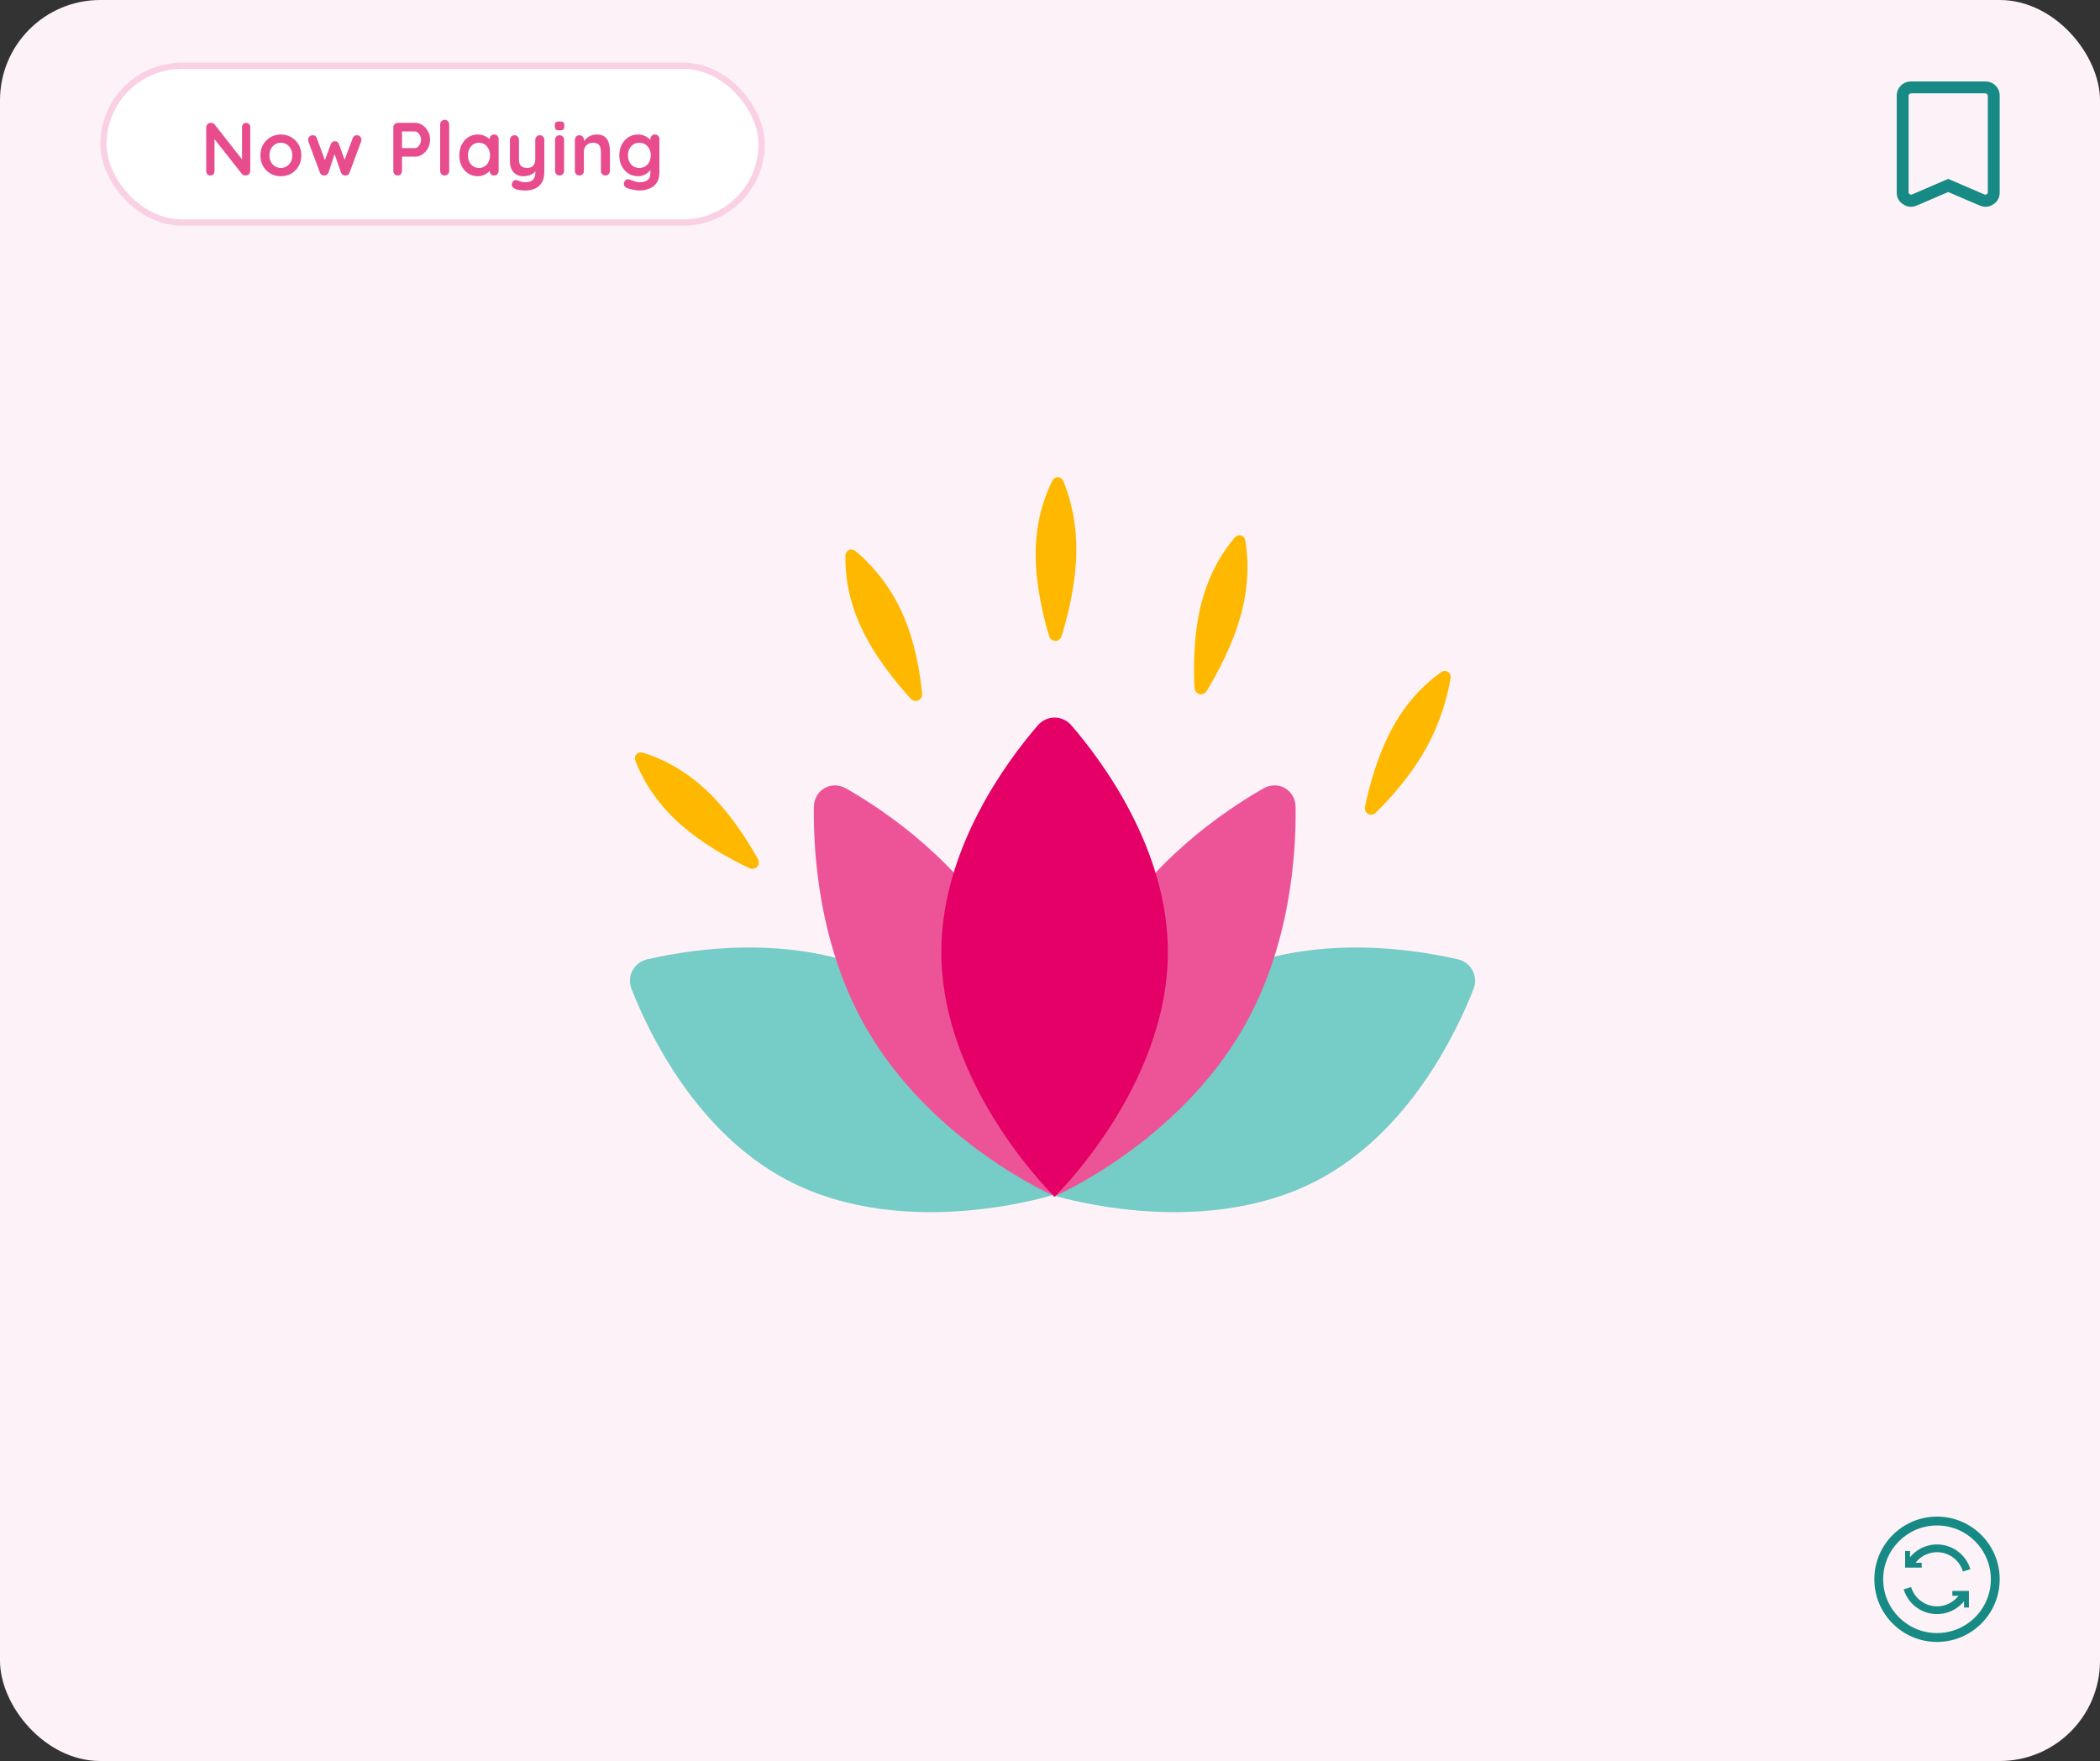 <svg width="335" height="281" viewBox="0 0 335 281" fill="none" xmlns="http://www.w3.org/2000/svg">
<rect x="0" y="0" width="335" height="281" fill="#333333" stroke="none"/>
<rect width="335" height="281" rx="16" fill="#FDF2F7"/>
<path d="M143.849 97.641C146.011 102.354 146.802 107.538 147.091 110.657C147.19 111.734 145.996 112.257 145.264 111.46C143.055 109.053 139.516 104.778 137.322 99.994C135.081 95.108 134.805 90.92 134.873 88.655C134.899 87.786 135.807 87.384 136.477 87.939C138.326 89.472 141.562 92.653 143.849 97.641Z" fill="#FFB800"/>
<path d="M112.626 126.05C116.41 129.585 119.301 134.191 120.893 137.052C121.43 138.016 120.517 138.992 119.519 138.52C116.549 137.117 111.741 134.53 107.953 130.992C103.987 127.286 102.144 123.479 101.36 121.37C101.063 120.571 101.724 119.865 102.54 120.108C104.707 120.751 108.654 122.339 112.626 126.05Z" fill="#FFB800"/>
<path d="M171.698 88.203C171.615 93.279 170.316 98.373 169.359 101.466C169.028 102.537 167.67 102.534 167.349 101.46C166.402 98.302 165.132 93.072 165.216 87.957C165.304 82.615 166.845 78.732 167.884 76.708C168.286 75.925 169.287 75.968 169.628 76.78C170.509 78.878 171.785 82.865 171.698 88.203Z" fill="#FFB800"/>
<path d="M198.031 97.831C196.735 102.772 194.201 107.453 192.506 110.236C191.925 111.19 190.613 110.86 190.555 109.744C190.385 106.455 190.391 101.054 191.693 96.091C193.057 90.894 195.497 87.48 196.985 85.771C197.557 85.114 198.509 85.383 198.658 86.24C199.047 88.468 199.392 92.642 198.031 97.831Z" fill="#FFB800"/>
<path d="M227.34 119.667C224.899 123.987 221.646 127.543 219.493 129.649C218.697 130.428 217.524 129.781 217.752 128.691C218.425 125.468 219.809 120.235 222.339 115.758C224.892 111.24 227.992 108.587 229.89 107.264C230.654 106.732 231.544 107.319 231.393 108.237C230.991 110.684 229.956 115.038 227.34 119.667Z" fill="#FFB800"/>
<path d="M125.55 188.289C144.633 198.347 168.524 190.516 168.524 190.516C168.524 190.516 161.482 166.379 142.399 156.321C127.962 148.712 110.773 151.341 103.259 153.073C101.098 153.571 99.939 155.771 100.75 157.835C103.569 165.012 111.116 180.681 125.55 188.289Z" fill="#76CCC6"/>
<path d="M210.255 188.289C191.172 198.347 167.28 190.516 167.28 190.516C167.28 190.516 174.322 166.379 193.405 156.321C207.842 148.712 225.032 151.341 232.546 153.073C234.706 153.571 235.866 155.771 235.055 157.835C232.236 165.012 224.689 180.681 210.255 188.289Z" fill="#76CCC6"/>
<path d="M138.022 163.763C148.596 182.439 168.427 190.955 168.427 190.955C168.427 190.955 171.115 169.181 160.542 150.505C153.245 137.62 141.547 129.574 134.99 125.821C132.614 124.461 129.869 126.033 129.833 128.77C129.733 136.416 130.698 150.833 138.022 163.769V163.763Z" fill="#ED5498"/>
<path d="M198.489 163.763C187.916 182.439 168.085 190.955 168.085 190.955C168.085 190.955 165.397 169.181 175.97 150.505C183.267 137.62 194.965 129.574 201.522 125.821C203.898 124.461 206.643 126.033 206.679 128.77C206.778 136.416 205.814 150.833 198.489 163.769V163.763Z" fill="#ED5498"/>
<path d="M186.303 151.9C186.303 173.472 168.234 190.955 168.234 190.955C168.234 190.955 150.166 173.472 150.166 151.9C150.166 135.58 160.508 121.6 165.543 115.76C166.991 114.081 169.478 114.081 170.925 115.761C175.961 121.602 186.303 135.584 186.303 151.9Z" fill="#E40066"/>
<rect x="16.5" y="10.5" width="105" height="25" rx="12.5" fill="white"/>
<rect x="16.5" y="10.5" width="105" height="25" rx="12.5" stroke="#FAD0E5"/>
<path d="M39.272 19.6C39.464 19.6 39.62 19.664 39.74 19.792C39.86 19.92 39.92 20.08 39.92 20.272V27.268C39.92 27.476 39.848 27.652 39.704 27.796C39.568 27.932 39.396 28 39.188 28C39.084 28 38.976 27.984 38.864 27.952C38.76 27.912 38.68 27.86 38.624 27.796L33.908 21.808L34.22 21.616V27.328C34.22 27.52 34.156 27.68 34.028 27.808C33.908 27.936 33.748 28 33.548 28C33.356 28 33.2 27.936 33.08 27.808C32.96 27.68 32.9 27.52 32.9 27.328V20.332C32.9 20.124 32.968 19.952 33.104 19.816C33.248 19.672 33.424 19.6 33.632 19.6C33.744 19.6 33.86 19.624 33.98 19.672C34.1 19.712 34.188 19.776 34.244 19.864L38.816 25.696L38.612 25.84V20.272C38.612 20.08 38.672 19.92 38.792 19.792C38.912 19.664 39.072 19.6 39.272 19.6ZM48.072 24.796C48.072 25.452 47.924 26.032 47.628 26.536C47.34 27.032 46.948 27.42 46.452 27.7C45.964 27.98 45.416 28.12 44.808 28.12C44.2 28.12 43.648 27.98 43.152 27.7C42.664 27.42 42.272 27.032 41.976 26.536C41.688 26.032 41.544 25.452 41.544 24.796C41.544 24.14 41.688 23.564 41.976 23.068C42.272 22.564 42.664 22.172 43.152 21.892C43.648 21.604 44.2 21.46 44.808 21.46C45.416 21.46 45.964 21.604 46.452 21.892C46.948 22.172 47.34 22.564 47.628 23.068C47.924 23.564 48.072 24.14 48.072 24.796ZM46.632 24.796C46.632 24.388 46.548 24.036 46.38 23.74C46.22 23.436 46 23.2 45.72 23.032C45.448 22.864 45.144 22.78 44.808 22.78C44.472 22.78 44.164 22.864 43.884 23.032C43.612 23.2 43.392 23.436 43.224 23.74C43.064 24.036 42.984 24.388 42.984 24.796C42.984 25.196 43.064 25.548 43.224 25.852C43.392 26.148 43.612 26.38 43.884 26.548C44.164 26.716 44.472 26.8 44.808 26.8C45.144 26.8 45.448 26.716 45.72 26.548C46 26.38 46.22 26.148 46.38 25.852C46.548 25.548 46.632 25.196 46.632 24.796ZM56.965 21.58C57.148 21.58 57.309 21.652 57.444 21.796C57.581 21.932 57.648 22.108 57.648 22.324C57.648 22.38 57.645 22.432 57.636 22.48C57.629 22.52 57.617 22.56 57.6 22.6L55.764 27.544C55.709 27.704 55.608 27.828 55.465 27.916C55.321 27.996 55.169 28.024 55.008 28C54.736 27.984 54.532 27.832 54.397 27.544L53.209 24.124L53.52 24.136L52.404 27.544C52.269 27.832 52.065 27.984 51.792 28C51.641 28.024 51.489 27.996 51.337 27.916C51.193 27.828 51.093 27.704 51.036 27.544L49.2 22.6C49.169 22.512 49.153 22.42 49.153 22.324C49.153 22.132 49.217 21.96 49.344 21.808C49.472 21.656 49.648 21.58 49.873 21.58C50.025 21.58 50.16 21.616 50.281 21.688C50.401 21.76 50.484 21.876 50.532 22.036L51.984 25.972L51.684 25.948L52.776 22.984C52.904 22.688 53.124 22.54 53.437 22.54C53.612 22.54 53.745 22.58 53.833 22.66C53.928 22.732 54.005 22.84 54.06 22.984L55.153 25.948L54.792 25.996L56.269 22.036C56.364 21.732 56.596 21.58 56.965 21.58ZM66.215 19.6C66.631 19.6 67.019 19.72 67.379 19.96C67.747 20.2 68.043 20.524 68.267 20.932C68.491 21.34 68.603 21.796 68.603 22.3C68.603 22.796 68.491 23.248 68.267 23.656C68.043 24.064 67.747 24.392 67.379 24.64C67.019 24.88 66.631 25 66.215 25H64.007L64.127 24.784V27.268C64.127 27.476 64.063 27.652 63.935 27.796C63.807 27.932 63.639 28 63.431 28C63.231 28 63.067 27.932 62.939 27.796C62.811 27.652 62.747 27.476 62.747 27.268V20.332C62.747 20.124 62.815 19.952 62.951 19.816C63.095 19.672 63.271 19.6 63.479 19.6H66.215ZM66.215 23.632C66.367 23.632 66.515 23.568 66.659 23.44C66.803 23.312 66.923 23.148 67.019 22.948C67.115 22.74 67.163 22.524 67.163 22.3C67.163 22.068 67.115 21.852 67.019 21.652C66.923 21.452 66.803 21.292 66.659 21.172C66.515 21.044 66.367 20.98 66.215 20.98H63.983L64.127 20.764V23.824L63.995 23.632H66.215ZM71.657 27.268C71.657 27.476 71.585 27.652 71.441 27.796C71.305 27.932 71.133 28 70.925 28C70.725 28 70.557 27.932 70.421 27.796C70.285 27.652 70.217 27.476 70.217 27.268V19.852C70.217 19.644 70.285 19.472 70.421 19.336C70.565 19.192 70.741 19.12 70.949 19.12C71.157 19.12 71.325 19.192 71.453 19.336C71.589 19.472 71.657 19.644 71.657 19.852V27.268ZM78.828 21.46C79.036 21.46 79.208 21.528 79.344 21.664C79.48 21.8 79.548 21.976 79.548 22.192V27.268C79.548 27.476 79.48 27.652 79.344 27.796C79.208 27.932 79.036 28 78.828 28C78.62 28 78.448 27.932 78.312 27.796C78.176 27.652 78.108 27.476 78.108 27.268V26.68L78.372 26.788C78.372 26.892 78.316 27.02 78.204 27.172C78.092 27.316 77.94 27.46 77.748 27.604C77.556 27.748 77.328 27.872 77.064 27.976C76.808 28.072 76.528 28.12 76.224 28.12C75.672 28.12 75.172 27.98 74.724 27.7C74.276 27.412 73.92 27.02 73.656 26.524C73.4 26.02 73.272 25.444 73.272 24.796C73.272 24.14 73.4 23.564 73.656 23.068C73.92 22.564 74.272 22.172 74.712 21.892C75.152 21.604 75.64 21.46 76.176 21.46C76.52 21.46 76.836 21.512 77.124 21.616C77.412 21.72 77.66 21.852 77.868 22.012C78.084 22.172 78.248 22.336 78.36 22.504C78.48 22.664 78.54 22.8 78.54 22.912L78.108 23.068V22.192C78.108 21.984 78.176 21.812 78.312 21.676C78.448 21.532 78.62 21.46 78.828 21.46ZM76.404 26.8C76.756 26.8 77.064 26.712 77.328 26.536C77.592 26.36 77.796 26.12 77.94 25.816C78.092 25.512 78.168 25.172 78.168 24.796C78.168 24.412 78.092 24.068 77.94 23.764C77.796 23.46 77.592 23.22 77.328 23.044C77.064 22.868 76.756 22.78 76.404 22.78C76.06 22.78 75.756 22.868 75.492 23.044C75.228 23.22 75.02 23.46 74.868 23.764C74.724 24.068 74.652 24.412 74.652 24.796C74.652 25.172 74.724 25.512 74.868 25.816C75.02 26.12 75.228 26.36 75.492 26.536C75.756 26.712 76.06 26.8 76.404 26.8ZM86.111 21.58C86.319 21.58 86.491 21.652 86.627 21.796C86.763 21.932 86.831 22.104 86.831 22.312V27.412C86.831 28.148 86.691 28.732 86.411 29.164C86.139 29.604 85.771 29.92 85.307 30.112C84.843 30.304 84.323 30.4 83.747 30.4C83.491 30.4 83.219 30.38 82.931 30.34C82.643 30.3 82.407 30.24 82.223 30.16C81.983 30.056 81.815 29.924 81.719 29.764C81.631 29.612 81.615 29.448 81.671 29.272C81.743 29.04 81.859 28.88 82.019 28.792C82.179 28.712 82.347 28.704 82.523 28.768C82.651 28.808 82.819 28.868 83.027 28.948C83.235 29.036 83.475 29.08 83.747 29.08C84.115 29.08 84.419 29.028 84.659 28.924C84.907 28.828 85.091 28.66 85.211 28.42C85.339 28.188 85.403 27.868 85.403 27.46V26.656L85.655 26.944C85.519 27.208 85.347 27.428 85.139 27.604C84.939 27.772 84.699 27.9 84.419 27.988C84.139 28.076 83.819 28.12 83.459 28.12C83.035 28.12 82.663 28.024 82.343 27.832C82.031 27.632 81.787 27.36 81.611 27.016C81.435 26.664 81.347 26.264 81.347 25.816V22.312C81.347 22.104 81.415 21.932 81.551 21.796C81.687 21.652 81.859 21.58 82.067 21.58C82.275 21.58 82.447 21.652 82.583 21.796C82.719 21.932 82.787 22.104 82.787 22.312V25.384C82.787 25.904 82.899 26.272 83.123 26.488C83.355 26.696 83.675 26.8 84.083 26.8C84.363 26.8 84.599 26.748 84.791 26.644C84.983 26.532 85.131 26.372 85.235 26.164C85.339 25.948 85.391 25.688 85.391 25.384V22.312C85.391 22.104 85.459 21.932 85.595 21.796C85.731 21.652 85.903 21.58 86.111 21.58ZM89.986 27.268C89.986 27.476 89.918 27.652 89.782 27.796C89.646 27.932 89.474 28 89.266 28C89.058 28 88.886 27.932 88.75 27.796C88.614 27.652 88.546 27.476 88.546 27.268V22.312C88.546 22.104 88.614 21.932 88.75 21.796C88.886 21.652 89.058 21.58 89.266 21.58C89.474 21.58 89.646 21.652 89.782 21.796C89.918 21.932 89.986 22.104 89.986 22.312V27.268ZM89.254 20.8C88.982 20.8 88.79 20.756 88.678 20.668C88.566 20.58 88.51 20.424 88.51 20.2V19.972C88.51 19.74 88.57 19.584 88.69 19.504C88.818 19.416 89.01 19.372 89.266 19.372C89.546 19.372 89.742 19.416 89.854 19.504C89.966 19.592 90.022 19.748 90.022 19.972V20.2C90.022 20.432 89.962 20.592 89.842 20.68C89.722 20.76 89.526 20.8 89.254 20.8ZM95.138 21.46C95.73 21.46 96.178 21.584 96.482 21.832C96.794 22.08 97.006 22.412 97.118 22.828C97.238 23.236 97.298 23.692 97.298 24.196V27.268C97.298 27.476 97.23 27.652 97.094 27.796C96.958 27.932 96.786 28 96.578 28C96.37 28 96.198 27.932 96.062 27.796C95.926 27.652 95.858 27.476 95.858 27.268V24.196C95.858 23.932 95.822 23.696 95.75 23.488C95.686 23.272 95.566 23.1 95.39 22.972C95.214 22.844 94.962 22.78 94.634 22.78C94.314 22.78 94.042 22.844 93.818 22.972C93.602 23.1 93.434 23.272 93.314 23.488C93.202 23.696 93.146 23.932 93.146 24.196V27.268C93.146 27.476 93.078 27.652 92.942 27.796C92.806 27.932 92.634 28 92.426 28C92.218 28 92.046 27.932 91.91 27.796C91.774 27.652 91.706 27.476 91.706 27.268V22.312C91.706 22.104 91.774 21.932 91.91 21.796C92.046 21.652 92.218 21.58 92.426 21.58C92.634 21.58 92.806 21.652 92.942 21.796C93.078 21.932 93.146 22.104 93.146 22.312V22.828L92.966 22.792C93.038 22.656 93.142 22.512 93.278 22.36C93.414 22.2 93.574 22.052 93.758 21.916C93.942 21.78 94.15 21.672 94.382 21.592C94.614 21.504 94.866 21.46 95.138 21.46ZM101.758 21.46C102.094 21.46 102.402 21.512 102.682 21.616C102.962 21.72 103.202 21.852 103.402 22.012C103.61 22.172 103.77 22.336 103.882 22.504C104.002 22.664 104.062 22.8 104.062 22.912L103.75 23.068V22.192C103.75 21.984 103.818 21.812 103.954 21.676C104.09 21.532 104.262 21.46 104.47 21.46C104.678 21.46 104.85 21.528 104.986 21.664C105.122 21.8 105.19 21.976 105.19 22.192V27.532C105.19 28.228 105.038 28.784 104.734 29.2C104.438 29.624 104.046 29.928 103.558 30.112C103.07 30.304 102.546 30.4 101.986 30.4C101.826 30.4 101.618 30.38 101.362 30.34C101.106 30.3 100.862 30.252 100.63 30.196C100.398 30.14 100.222 30.088 100.102 30.04C99.862 29.936 99.694 29.804 99.598 29.644C99.51 29.492 99.494 29.328 99.55 29.152C99.622 28.92 99.738 28.76 99.898 28.672C100.058 28.592 100.226 28.584 100.402 28.648C100.482 28.672 100.614 28.72 100.798 28.792C100.982 28.864 101.182 28.928 101.398 28.984C101.622 29.048 101.818 29.08 101.986 29.08C102.586 29.08 103.03 28.96 103.318 28.72C103.606 28.48 103.75 28.148 103.75 27.724V26.68L103.894 26.788C103.894 26.892 103.838 27.02 103.726 27.172C103.622 27.316 103.474 27.46 103.282 27.604C103.098 27.748 102.878 27.872 102.622 27.976C102.366 28.072 102.094 28.12 101.806 28.12C101.238 28.12 100.726 27.98 100.27 27.7C99.814 27.412 99.454 27.02 99.19 26.524C98.926 26.02 98.794 25.444 98.794 24.796C98.794 24.14 98.926 23.564 99.19 23.068C99.454 22.564 99.81 22.172 100.258 21.892C100.706 21.604 101.206 21.46 101.758 21.46ZM101.986 22.78C101.626 22.78 101.31 22.868 101.038 23.044C100.766 23.22 100.554 23.46 100.402 23.764C100.25 24.068 100.174 24.412 100.174 24.796C100.174 25.172 100.25 25.512 100.402 25.816C100.554 26.12 100.766 26.36 101.038 26.536C101.31 26.712 101.626 26.8 101.986 26.8C102.354 26.8 102.674 26.712 102.946 26.536C103.218 26.36 103.43 26.12 103.582 25.816C103.734 25.512 103.81 25.172 103.81 24.796C103.81 24.412 103.734 24.068 103.582 23.764C103.43 23.46 103.218 23.22 102.946 23.044C102.674 22.868 102.354 22.78 101.986 22.78Z" fill="#E84C8D"/>
<path d="M310.786 30.642L305.77 32.795C305.009 33.121 304.286 33.058 303.6 32.608C302.915 32.158 302.572 31.524 302.572 30.708V15.284C302.572 14.646 302.793 14.106 303.236 13.663C303.678 13.221 304.218 13 304.857 13H316.715C317.353 13 317.894 13.221 318.336 13.663C318.778 14.106 318.999 14.646 318.999 15.284V30.708C318.999 31.524 318.657 32.158 317.971 32.608C317.286 33.058 316.563 33.121 315.802 32.795L310.786 30.642ZM310.786 28.543L316.557 31.029C316.687 31.085 316.81 31.073 316.928 30.992C317.045 30.911 317.104 30.802 317.104 30.664V15.284C317.104 15.187 317.063 15.098 316.982 15.017C316.901 14.936 316.812 14.895 316.715 14.895H304.857C304.759 14.895 304.67 14.936 304.589 15.017C304.508 15.098 304.468 15.187 304.468 15.284V30.664C304.468 30.802 304.526 30.911 304.644 30.992C304.761 31.073 304.885 31.085 305.015 31.029L310.786 28.543ZM310.786 14.895H304.468H317.104H310.786Z" fill="#178A86"/>
<path fill-rule="evenodd" clip-rule="evenodd" d="M309 243.414C304.262 243.414 300.414 247.262 300.414 252C300.414 256.738 304.262 260.586 309 260.586C310.778 260.586 312.428 260.046 313.798 259.12C316.085 257.575 317.586 254.961 317.586 252C317.586 247.262 313.738 243.414 309 243.414ZM299 252C299 246.481 303.481 242 309 242C314.519 242 319 246.481 319 252C319 255.451 317.248 258.495 314.59 260.291C312.993 261.37 311.069 262 309 262C303.481 262 299 257.519 299 252ZM311.159 248.26C309.264 247.166 306.88 247.674 305.58 249.362H306.557V250.143H303.909V247.486H304.691V248.488C306.383 246.409 309.384 245.804 311.779 247.187C313.053 247.922 313.926 249.089 314.32 250.394L313.133 250.752C312.827 249.736 312.149 248.832 311.159 248.26ZM312.42 254.638C311.12 256.326 308.736 256.834 306.841 255.74C305.851 255.168 305.173 254.264 304.867 253.248L303.68 253.606C304.074 254.911 304.947 256.078 306.221 256.813C308.616 258.196 311.617 257.591 313.309 255.512V256.514H314.091V253.857H311.443V254.638H312.42Z" fill="#178A86"/>
</svg>
